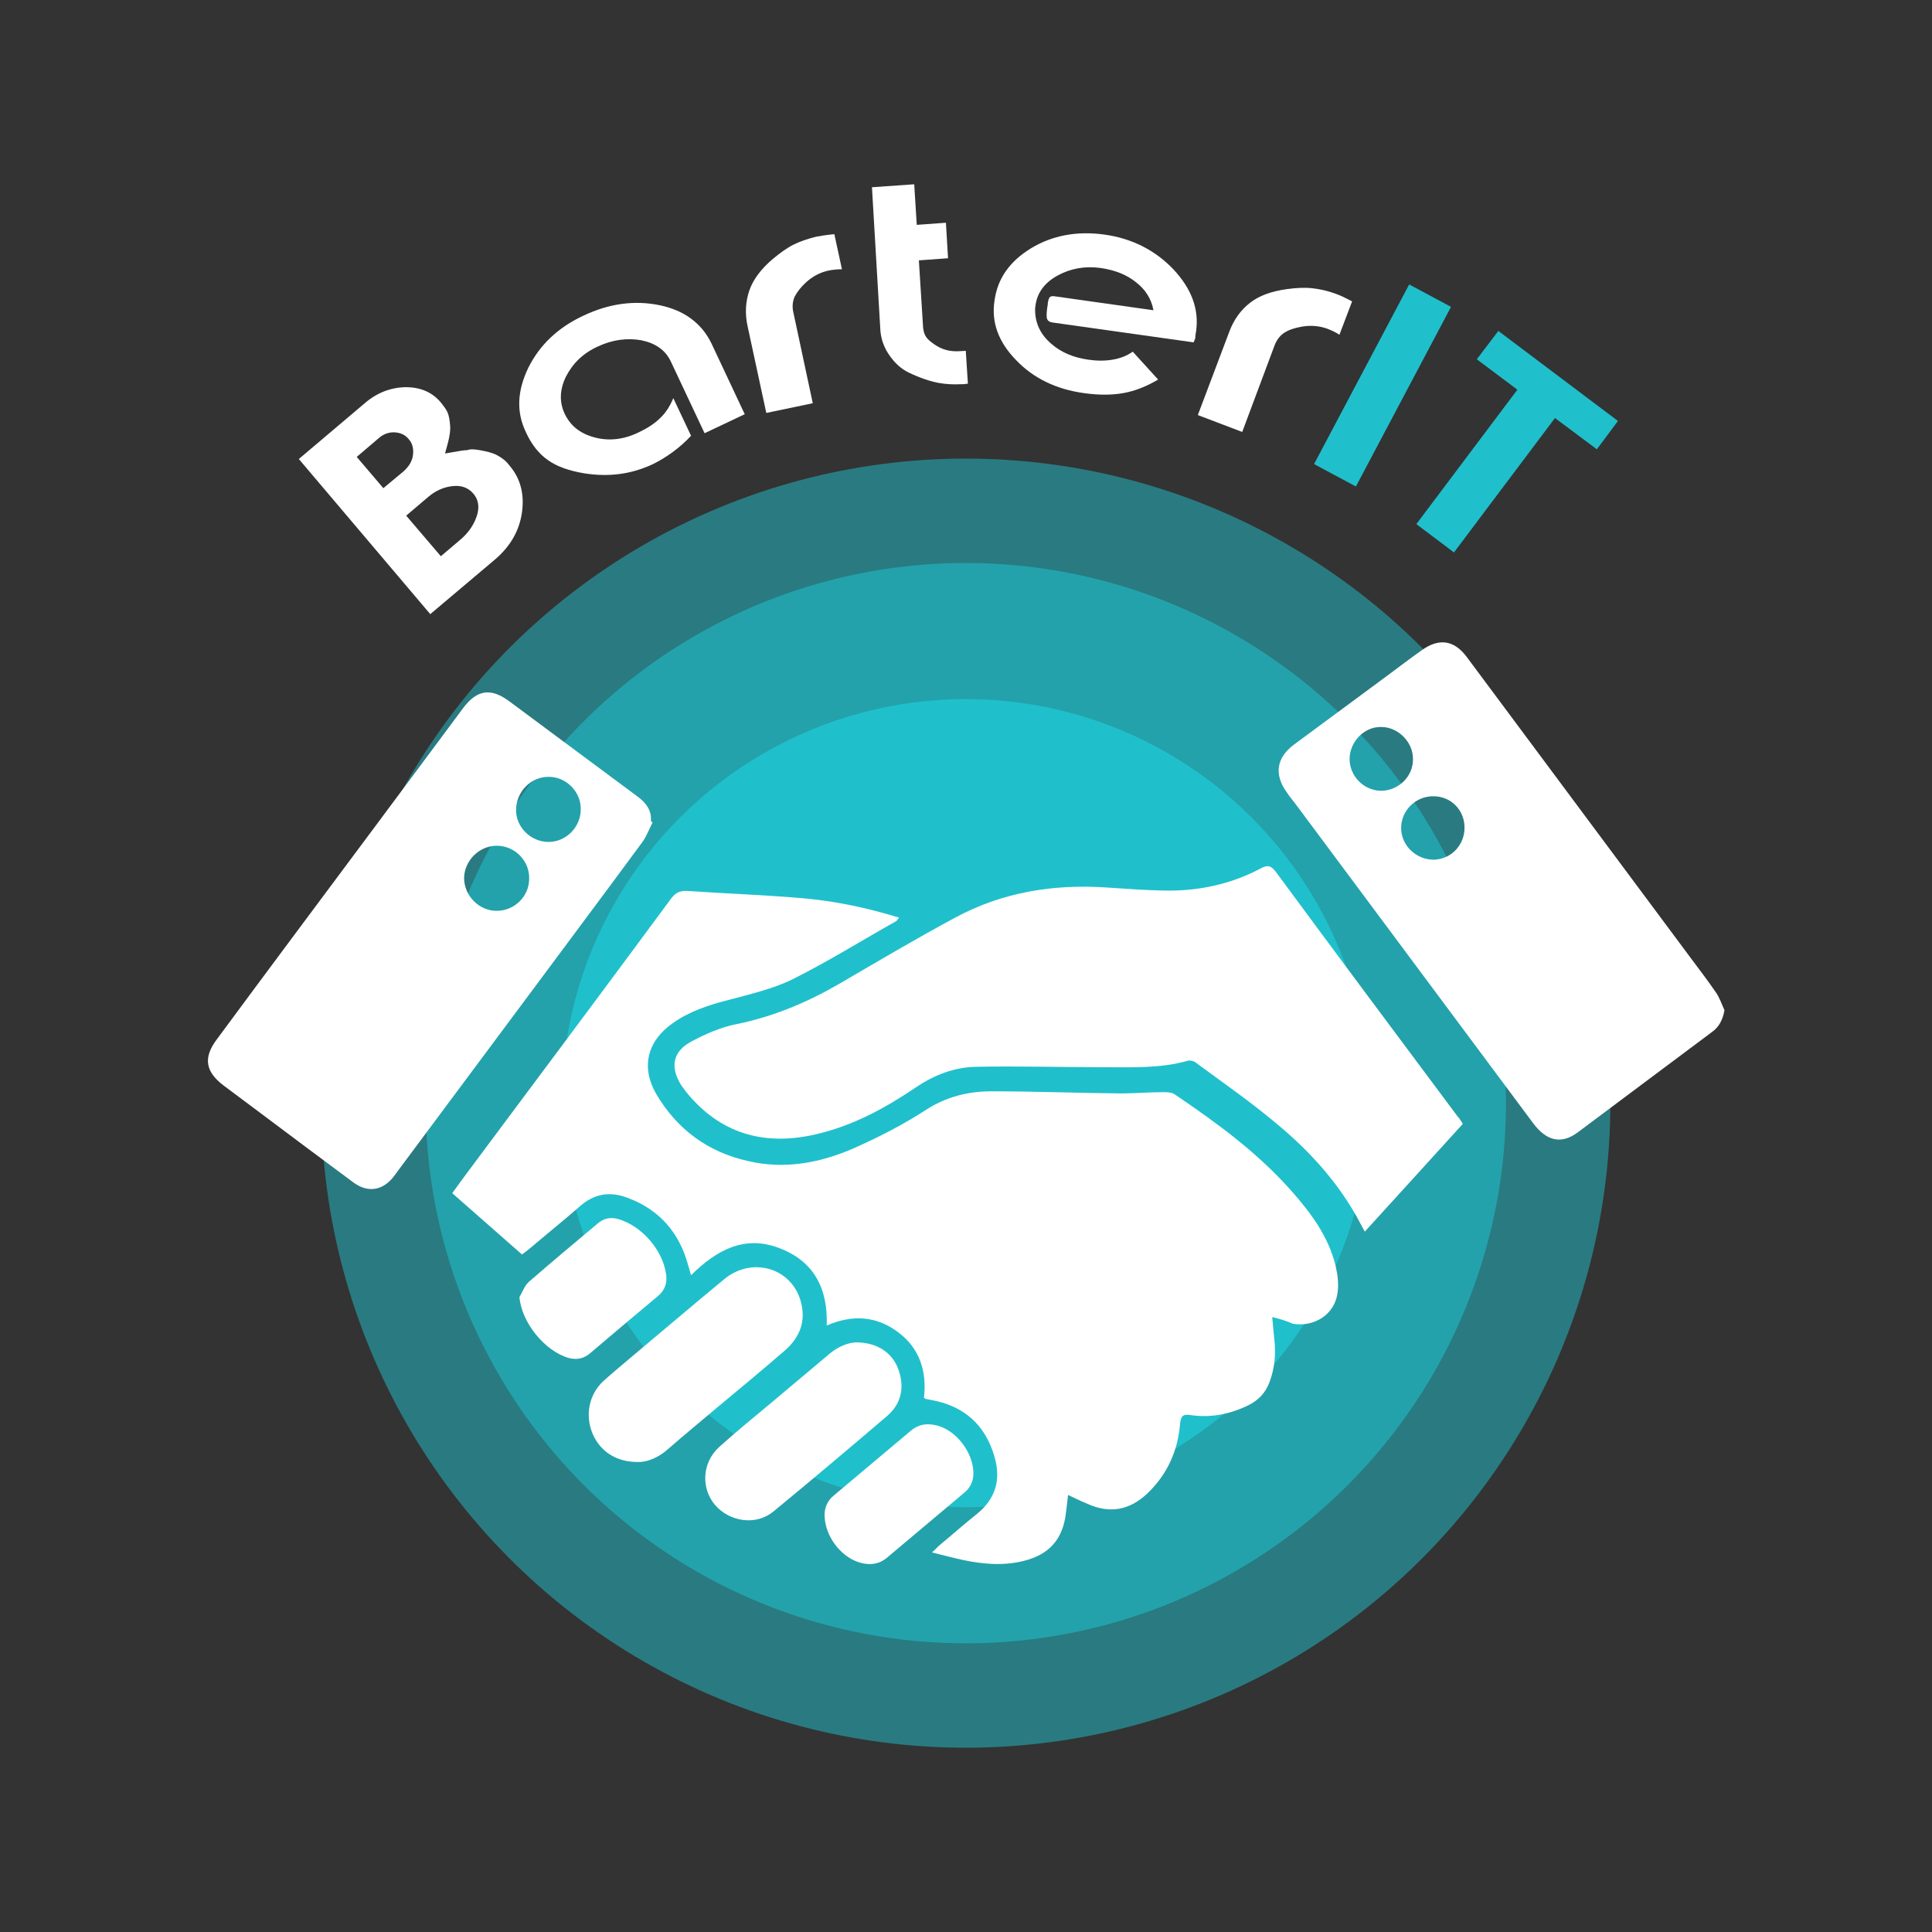 <?xml version="1.0" encoding="utf-8"?>
<!-- Generator: Adobe Illustrator 23.0.5, SVG Export Plug-In . SVG Version: 6.00 Build 0)  -->
<svg version="1.1" xmlns="http://www.w3.org/2000/svg" xmlns:xlink="http://www.w3.org/1999/xlink" x="0px" y="0px"
	 viewBox="0 0 457.1 457.1" style="enable-background:new 0 0 457.1 457.1;" xml:space="preserve">
<rect x="0" y="0" width="457.1" height="457.1" fill="#333333" stroke="none"/>
<style type="text/css">
	.st0{opacity:0.51;}
	.st1{fill:#1FC0CC;}
	.st2{opacity:0.56;}
	.st3{fill:#FFFFFF;}
</style>
<g id="Layer_2">
</g>
<g id="Layer_1">
	<g>
		<g>
			<g>
				<g class="st0">
					<circle class="st1" cx="228.5" cy="261" r="152.5"/>
				</g>
				<g class="st2">
					<circle class="st1" cx="228.5" cy="261" r="127.8"/>
				</g>
				<g>
					<circle class="st1" cx="228.5" cy="261" r="95.6"/>
				</g>
			</g>
			<g>
				<path class="st3" d="M301,311.6c0.2,1.9,0.3,3.6,0.5,5.3c0.4,3.4,0.1,6.7-1.1,10c-0.9,2.5-2.6,4.4-5.1,5.6
					c-4.3,2.1-8.9,3-13.6,2.3c-1.9-0.3-2.3,0.3-2.5,2c-0.5,6.4-3,12-7.7,16.5c-4.2,4-8.9,4.9-14.2,2.5c-1.5-0.6-2.9-1.3-4.6-2.1
					c-0.2,1.5-0.3,2.8-0.5,4.2c-0.7,6.2-3.9,9.9-10,11.4c-4.8,1.2-9.5,0.8-14.3-0.2c-2.3-0.5-4.6-1.1-7.4-1.8
					c0.8-0.7,1.3-1.3,1.9-1.8c2.9-2.4,5.7-4.9,8.6-7.2c4.5-3.6,5.9-8.1,4.3-13.6c-2.2-7.7-7.3-12.1-15.1-13.5
					c-0.4-0.1-0.7-0.1-1.1-0.2c-0.1,0-0.2-0.1-0.5-0.3c0.7-6.1-0.9-11.6-6.1-15.5c-5.2-3.9-10.8-4.2-16.9-1.6
					c0.3-8.7-3-15.2-11.2-18.3c-8.3-3.2-14.9,0.5-20.9,6.4c-0.3-1-0.5-1.7-0.7-2.4c-2.1-7.7-6.8-13.1-14.3-15.9
					c-4.2-1.6-7.9-1-11.3,2c-3.9,3.4-8,6.7-12,10.1c-0.5,0.4-1,0.8-1.7,1.3c-5.5-4.8-10.9-9.6-16.5-14.5c1.2-1.7,2.4-3.3,3.5-4.8
					c16.1-21.6,32.2-43.1,48.2-64.8c1.2-1.6,2.2-2,4.1-1.9c8.6,0.6,17.2,0.9,25.7,1.6c8.1,0.6,16.1,2.2,24.2,4.7
					c-0.3,0.4-0.4,0.6-0.6,0.8c-8.2,4.6-16.2,9.6-24.6,13.8c-4.7,2.3-10,3.5-15.2,4.9c-4.7,1.2-9.3,2.7-13.3,5.6
					c-5.9,4.2-7.4,10.4-3.7,16.7c4.9,8.3,12.2,13.7,21.7,15.8c8.5,2,16.8,0.5,24.7-2.9c5.9-2.6,11.8-5.6,17.2-9.1
					c4.9-3.2,10.1-4.5,15.7-4.5c10.2,0,20.4,0.4,30.6,0.5c3.3,0,6.6-0.3,9.9-0.3c0.9,0,2.1,0,2.8,0.5c9.9,6.7,19.5,13.7,27.5,22.7
					c4.7,5.3,8.9,10.9,10.6,17.9c0.5,2.2,0.8,4.5,0.4,6.7c-0.8,4.9-5.5,7.8-10.5,7C304.6,312.6,303,312.1,301,311.6z"/>
				<path class="st3" d="M346.1,265.9c-7.7,8.5-15.4,16.9-23.2,25.5c-0.8-1.5-1.4-2.6-2-3.7c-5.1-9-12-16.3-19.9-22.7
					c-5.8-4.8-12-9.1-18.1-13.6c-0.5-0.4-1.4-0.6-2-0.4c-6.4,1.8-13,1.5-19.6,1.5c-10.1,0-20.2-0.3-30.4-0.1
					c-5.1,0.1-9.8,1.9-14.1,4.8c-7.4,5-15.1,9.2-23.9,11.2c-12.2,2.8-22.6-0.2-30.6-10.1c-0.4-0.5-0.7-1-1.1-1.5
					c-2.7-4.3-2.1-8,2.4-10.4c3.4-1.8,7-3.4,10.7-4.1c8.7-1.8,16.6-5.1,24.2-9.5c9.1-5.3,18.2-10.7,27.5-15.7
					c11.3-6.1,23.5-8,36.2-7.1c4.3,0.3,8.6,0.6,12.9,0.7c8.2,0.2,16-1.4,23.3-5.3c1.5-0.8,2.3-0.6,3.4,0.8
					c14.3,19.4,28.7,38.7,43.1,58C345.3,264.6,345.6,265.1,346.1,265.9z"/>
				<path class="st3" d="M408,239c-0.4,2.3-1.3,4-3,5.2c-10.6,7.9-21.1,15.8-31.7,23.7c-3.9,2.9-7.4,2.1-10.6-2.2
					c-18.6-25-37.2-50-55.9-75.1c-0.8-1.1-1.7-2.1-2.4-3.2c-3-4.2-2.4-8.1,1.7-11.2c7.4-5.5,14.8-10.9,22.2-16.4c2.7-2,5.3-4,8-5.9
					c4.1-3,7.7-2.5,10.7,1.5c17.6,23.7,35.3,47.4,52.9,71.1c2,2.7,4.1,5.4,6,8.2C406.8,235.9,407.3,237.5,408,239z M319.3,179.5
					c0,4.1,3.3,7.5,7.4,7.6c4.1,0,7.6-3.3,7.6-7.4c0.1-4.1-3.5-7.7-7.5-7.7C322.8,171.9,319.4,175.4,319.3,179.5z M346.5,195.8
					c0-4.2-3.3-7.5-7.5-7.4c-4.1,0-7.5,3.4-7.5,7.5c0,4.1,3.5,7.5,7.7,7.5C343.3,203.3,346.5,200,346.5,195.8z"/>
				<path class="st3" d="M154.4,194.6c-0.8,1.5-1.4,3.2-2.4,4.6c-8.9,12.1-17.9,24.1-26.8,36.1c-10.3,13.8-20.6,27.7-30.9,41.5
					c-0.4,0.5-0.7,1-1.1,1.5c-2.7,3.5-6.3,4-9.8,1.3c-7.3-5.4-14.5-10.8-21.7-16.2c-2.9-2.2-5.8-4.3-8.7-6.5c-4.4-3.3-5-6.6-1.7-11
					c12.4-16.8,24.9-33.5,37.4-50.3c7-9.4,13.9-18.7,20.9-28.1c3.3-4.4,6.6-4.8,11-1.5c10.1,7.5,20.2,15,30.3,22.5
					c1.9,1.4,3.3,3.2,3.1,5.7C154.1,194.4,154.2,194.5,154.4,194.6z M125.2,207.9c0.1-4.2-3.3-7.7-7.5-7.8c-4.2-0.1-7.8,3.4-7.9,7.6
					c0,4.2,3.5,7.8,7.7,7.8C121.7,215.5,125.2,212.1,125.2,207.9z M137.4,191.5c0.1-4.1-3.4-7.7-7.5-7.7c-4.2-0.1-7.7,3.4-7.8,7.7
					c-0.1,4.2,3.5,7.7,7.7,7.7C133.9,199.2,137.4,195.7,137.4,191.5z"/>
				<path class="st3" d="M151.2,345.9c-5.4,0.1-9.2-2.5-11-6.7c-1.8-4.3-0.9-9.2,2.5-12.4c2.1-1.9,4.3-3.7,6.4-5.5
					c7.4-6.2,14.8-12.5,22.3-18.7c6.5-5.3,15.7-2.7,18,5.1c1.4,4.8-0.1,8.7-3.8,11.9c-5.2,4.5-10.5,8.9-15.8,13.3
					c-3.9,3.3-7.8,6.5-11.7,9.9C155.8,344.9,153.1,345.9,151.2,345.9z"/>
				<path class="st3" d="M202.5,317.6c4.9,0,8.4,2.3,9.9,6c1.7,4.3,1,8.4-2.5,11.4c-8.9,7.6-17.9,15.2-26.9,22.6
					c-4.1,3.4-10.3,2.5-13.8-1.5c-3.4-4-3.1-10,0.9-13.7c4.1-3.7,8.4-7.2,12.6-10.7c4.6-3.9,9.2-7.7,13.8-11.6
					C198.4,318.6,200.5,317.7,202.5,317.6z"/>
				<path class="st3" d="M122.9,306.9c0.7-1.2,1.2-2.7,2.2-3.6c5.4-4.7,10.9-9.3,16.4-13.9c1.3-1.1,2.9-1.5,4.7-1
					c5.6,1.6,10.6,7.3,11.4,13.1c0.3,2.1-0.3,3.8-2,5.2c-5.3,4.4-10.6,8.9-15.9,13.4c-1.5,1.3-3.1,1.7-5.1,1.2
					C128.9,319.7,123.4,312.9,122.9,306.9z"/>
				<path class="st3" d="M230.3,348.6c0,1.8-0.7,3.4-2.2,4.6c-6.1,5.1-12.1,10.2-18.2,15.3c-2,1.7-4.3,1.9-6.8,1.1
					c-4.4-1.5-7.8-6.2-8-10.8c-0.1-2,0.6-3.7,2.2-5c6.1-5.1,12.1-10.2,18.2-15.3c1.8-1.5,3.7-1.8,5.9-1.3
					C226.1,338.2,230.3,343.6,230.3,348.6z"/>
			</g>
		</g>
		<g>
			<path class="st3" d="M113.5,106.5c1.6,0.3,3,0.6,4.1,1.2s2.1,1.3,2.9,2.4c2.6,3,3.6,6.7,3,11.1c-0.6,4.3-2.7,8-6.3,11.1l-15.4,13
				l-31.1-36.7l15.6-13.2c2.9-2.5,6.1-3.7,9.6-3.8c3.5,0,6.2,1.1,8.3,3.5c0.8,1,1.4,1.8,1.7,2.5s0.5,1.8,0.6,3.1
				c0.1,1-0.1,2.4-0.5,4c-0.3,1.2-0.6,2.1-0.7,2.6l1.7-0.3c1.7-0.3,2.8-0.5,3.6-0.5C111.3,106.2,112.3,106.3,113.5,106.5z
				 M90.7,115.5l4.8-4c1.2-1.1,2-2.3,2.2-3.8c0.2-1.5-0.1-2.8-1-3.8c-0.8-1-1.9-1.5-3.2-1.6c-1.3-0.1-2.6,0.3-3.7,1.2l-5.4,4.6
				L90.7,115.5z M104.3,131.6l4.6-3.9c1.9-1.6,3.2-3.5,3.9-5.6c0.7-2.1,0.4-3.9-0.8-5.3c-1.2-1.4-2.8-2-4.8-1.8
				c-2.1,0.2-4,1-5.8,2.5l-5.3,4.5L104.3,131.6z"/>
			<path class="st3" d="M159.3,94.2l4.2,8.9c-2.7,2.9-5.8,5.1-9,6.7c-5.1,2.4-10.4,3.1-16.2,2.2c-3.6-0.6-6.5-1.6-8.6-3.1
				c-2.2-1.5-4-3.8-5.3-6.7c-2.3-4.8-2-9.8,0.6-15.2c2.7-5.4,7-9.5,13-12.3c6.1-2.9,12.1-3.7,18-2.5c5.9,1.2,10,4.3,12.3,9l7.9,16.8
				l-9.5,4.5l-8-17c-1.3-2.7-3.6-4.3-7-5c-3.4-0.6-6.9-0.1-10.3,1.5c-3.5,1.6-5.9,4-7.5,7.1c-1.5,3.1-1.6,6-0.3,8.8
				c1.4,2.9,3.7,4.7,7.1,5.6c3.4,0.9,6.9,0.5,10.4-1.2c2.1-1,3.8-2.1,5.1-3.4C157.5,97.7,158.5,96.1,159.3,94.2z"/>
			<path class="st3" d="M192.3,95.4l-11,2.3l-4.4-20.4c-0.7-3.1-0.5-6,0.4-8.6c0.9-2.6,2.8-5.1,5.5-7.4c1.7-1.4,3.3-2.6,4.9-3.4
				c1.6-0.8,3.4-1.4,5.4-1.9c0.5-0.1,1.1-0.2,1.8-0.3c0.7-0.1,1.5-0.2,2.5-0.3l1.8,8.3c-1,0-2.1,0.1-3.1,0.3c-2,0.4-3.9,1.4-5.5,2.9
				c-1.2,1.1-2,2.2-2.6,3.3c-0.5,1.2-0.6,2.4-0.3,3.7L192.3,95.4z"/>
			<path class="st3" d="M206.3,44.3l10-0.7l0.6,9.6l6.9-0.5l0.5,8.4l-6.9,0.5l1,15.9c0.1,0.9,0.3,1.6,0.7,2.2c0.4,0.6,1.1,1.2,2,1.8
				c1.7,1.2,3.6,1.7,5.7,1.6c0.7,0,1.3-0.1,1.7-0.1l0.5,7.8c-0.3,0-0.6,0-0.9,0.1c-0.3,0-0.6,0-0.7,0c-1.8,0.1-3.6,0-5.3-0.3
				c-2.1-0.4-4.5-1.2-7.2-2.5c-1.6-0.8-3-2-4.3-3.8c-1.4-1.9-2.1-3.9-2.3-6L206.3,44.3z"/>
			<path class="st3" d="M272.9,73.4c-0.5-2.7-1.9-4.9-4.1-6.6c-2.2-1.8-5-2.9-8.4-3.4c-3.7-0.5-7.1,0.1-10.2,1.8
				c-3.1,1.7-4.8,4.1-5.2,7c-0.1,0.5-0.1,0.9-0.1,1.1c0,3.2,1.3,5.9,3.9,8.1c2.3,2,5.2,3.2,8.7,3.7c2,0.3,3.9,0.3,5.7,0
				c1.8-0.3,3.4-0.9,4.8-1.9l6,6.6c-2.7,1.6-5.4,2.7-8.2,3.2c-2.8,0.5-5.9,0.5-9.4,0c-6.5-0.9-11.9-3.5-16-7.8
				c-4.2-4.3-5.9-9-5.1-14.1c0.7-5.2,3.6-9.3,8.7-12.4c5-3,10.8-4.1,17.3-3.2c6.5,0.9,12,3.7,16.3,8.2c4.3,4.6,6.1,9.4,5.4,14.6
				c-0.1,0.6-0.2,1.1-0.2,1.7c-0.2,0.5-0.3,0.8-0.4,1l-33.4-4.7c-0.7-0.1-1.1-0.4-1.3-0.9c-0.1-0.5-0.1-1.2,0-2
				c0-0.3,0.1-0.6,0.1-0.8c0.1-0.4,0.1-0.7,0.1-0.9c0.1-0.6,0.2-1,0.4-1.3c0.2-0.3,0.6-0.4,1.2-0.3L272.9,73.4z"/>
			<path class="st3" d="M293.9,102.2l-10.5-4l7.4-19.6c1.1-3,2.8-5.3,5-7c2.2-1.7,5.1-2.7,8.7-3.2c2.2-0.3,4.2-0.4,6-0.2
				c1.8,0.2,3.6,0.6,5.5,1.3c0.5,0.2,1.1,0.4,1.7,0.7s1.4,0.7,2.2,1.1l-3,7.9c-0.9-0.6-1.8-1-2.8-1.4c-1.9-0.7-4-0.9-6.2-0.5
				c-1.6,0.3-2.9,0.7-4,1.4c-1.1,0.7-1.8,1.7-2.3,2.9L293.9,102.2z"/>
			<path class="st1" d="M333.4,67.3l9.9,5.3l-22.5,42.5l-9.9-5.3L333.4,67.3z"/>
			<path class="st1" d="M354.5,78.3l28.3,21.3l-5,6.7l-9.9-7.4l-23.9,31.8l-8.9-6.7l23.9-31.8l-9.6-7.2L354.5,78.3z"/>
		</g>
	</g>
</g>
</svg>

